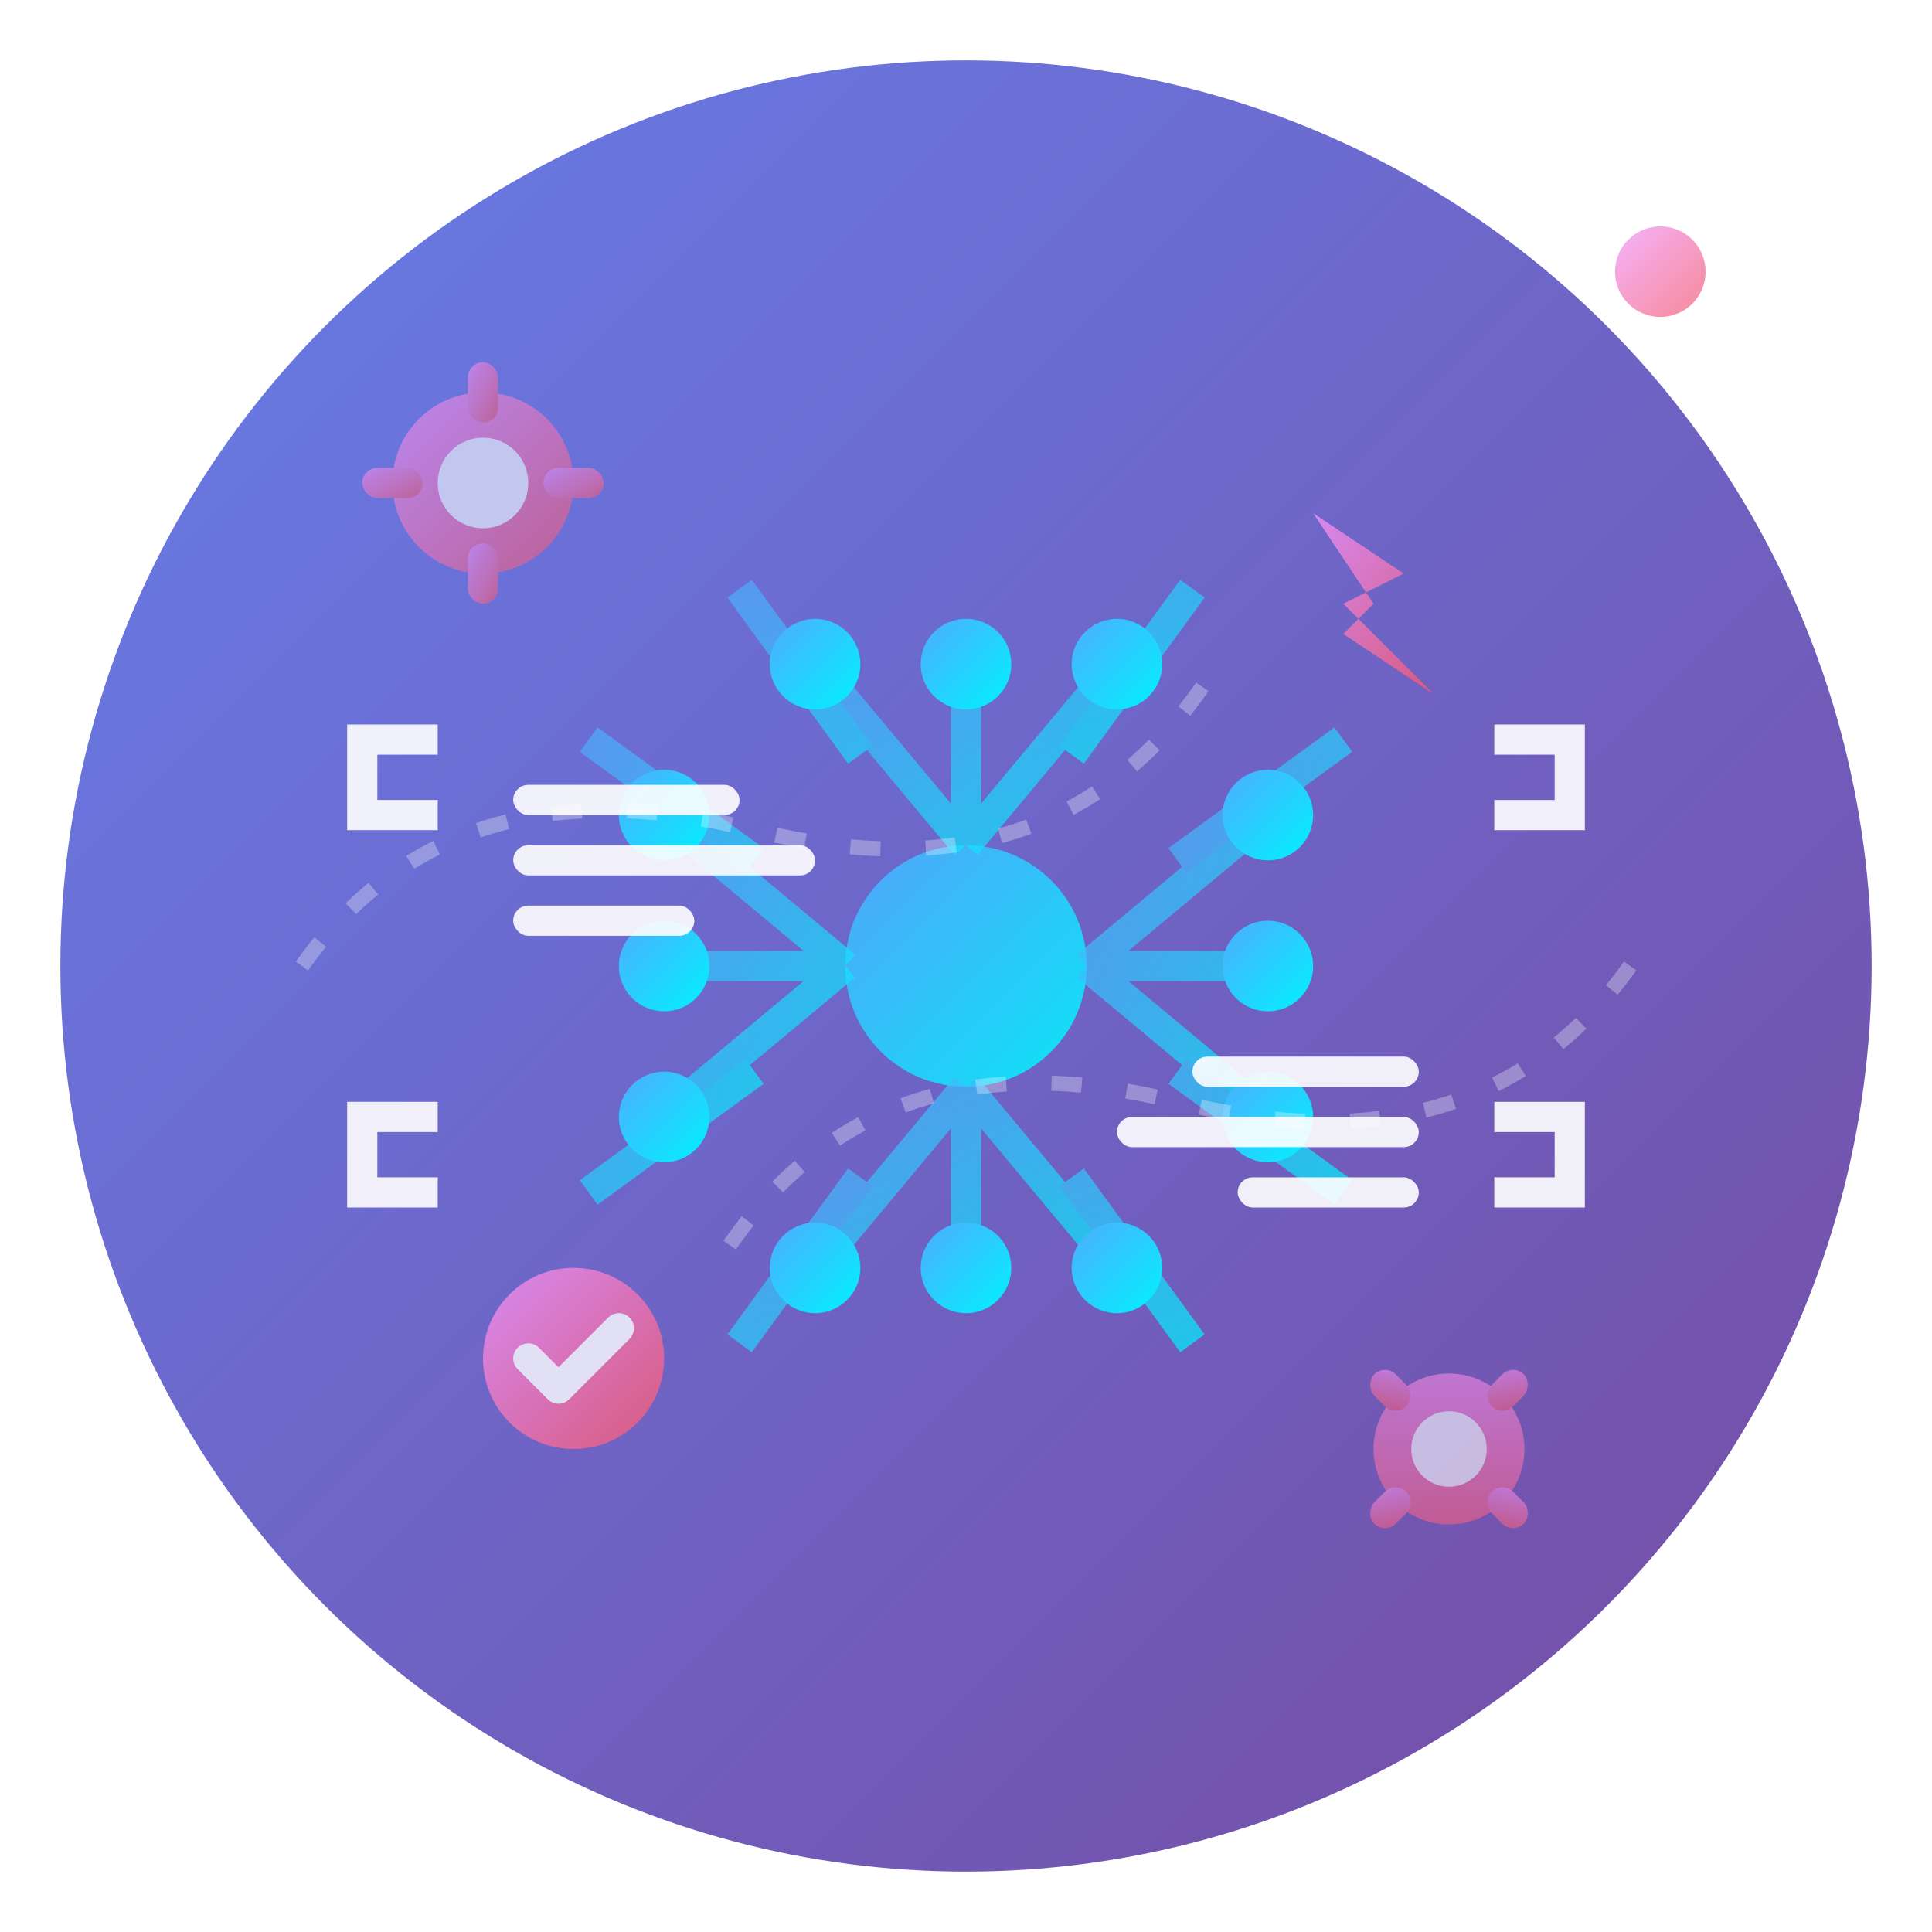 <svg xmlns="http://www.w3.org/2000/svg" viewBox="0 0 128 128" width="128" height="128">
  <defs>
    <linearGradient id="mainGradient" x1="0%" y1="0%" x2="100%" y2="100%">
      <stop offset="0%" style="stop-color:#667eea;stop-opacity:1" />
      <stop offset="100%" style="stop-color:#764ba2;stop-opacity:1" />
    </linearGradient>
    <linearGradient id="accentGradient" x1="0%" y1="0%" x2="100%" y2="100%">
      <stop offset="0%" style="stop-color:#f093fb;stop-opacity:1" />
      <stop offset="100%" style="stop-color:#f5576c;stop-opacity:1" />
    </linearGradient>
    <linearGradient id="aiGradient" x1="0%" y1="0%" x2="100%" y2="100%">
      <stop offset="0%" style="stop-color:#4facfe;stop-opacity:1" />
      <stop offset="100%" style="stop-color:#00f2fe;stop-opacity:1" />
    </linearGradient>
    <filter id="dropshadow" x="-50%" y="-50%" width="200%" height="200%">
      <feDropShadow dx="2" dy="4" stdDeviation="3" flood-opacity="0.3"/>
    </filter>
  </defs>
  
  <!-- Background Circle -->
  <circle cx="64" cy="64" r="60" fill="url(#mainGradient)" filter="url(#dropshadow)"/>
  
  <!-- AI Brain/Circuit Pattern -->
  <g transform="translate(64, 64)">
    <!-- Central Core -->
    <circle cx="0" cy="0" r="8" fill="url(#aiGradient)" opacity="0.9"/>
    
    <!-- Neural Network Connections -->
    <g stroke="url(#aiGradient)" stroke-width="2" fill="none" opacity="0.7">
      <!-- Main branches -->
      <path d="M-8,0 L-20,-10 M-8,0 L-20,0 M-8,0 L-20,10"/>
      <path d="M8,0 L20,-10 M8,0 L20,0 M8,0 L20,10"/>
      <path d="M0,-8 L-10,-20 M0,-8 L0,-20 M0,-8 L10,-20"/>
      <path d="M0,8 L-10,20 M0,8 L0,20 M0,8 L10,20"/>
      
      <!-- Secondary connections -->
      <path d="M-14,-7 L-25,-15 M-14,7 L-25,15"/>
      <path d="M14,-7 L25,-15 M14,7 L25,15"/>
      <path d="M-7,-14 L-15,-25 M7,-14 L15,-25"/>
      <path d="M-7,14 L-15,25 M7,14 L15,25"/>
    </g>
    
    <!-- Neural Nodes -->
    <g fill="url(#aiGradient)">
      <circle cx="-20" cy="-10" r="3"/>
      <circle cx="-20" cy="0" r="3"/>
      <circle cx="-20" cy="10" r="3"/>
      <circle cx="20" cy="-10" r="3"/>
      <circle cx="20" cy="0" r="3"/>
      <circle cx="20" cy="10" r="3"/>
      <circle cx="-10" cy="-20" r="3"/>
      <circle cx="0" cy="-20" r="3"/>
      <circle cx="10" cy="-20" r="3"/>
      <circle cx="-10" cy="20" r="3"/>
      <circle cx="0" cy="20" r="3"/>
      <circle cx="10" cy="20" r="3"/>
    </g>
  </g>
  
  <!-- Test/Code Symbol -->
  <g transform="translate(64, 64)">
    <!-- Code brackets -->
    <g fill="white" opacity="0.9">
      <path d="M-35,-15 L-40,-15 L-40,-10 L-35,-10 M-35,10 L-40,10 L-40,15 L-35,15" stroke="white" stroke-width="2" fill="none"/>
      <path d="M35,-15 L40,-15 L40,-10 L35,-10 M35,10 L40,10 L40,15 L35,15" stroke="white" stroke-width="2" fill="none"/>
      
      <!-- Code lines -->
      <rect x="-30" y="-12" width="15" height="2" rx="1"/>
      <rect x="-30" y="-8" width="20" height="2" rx="1"/>
      <rect x="-30" y="-4" width="12" height="2" rx="1"/>
      
      <rect x="15" y="6" width="15" height="2" rx="1"/>
      <rect x="10" y="10" width="20" height="2" rx="1"/>
      <rect x="18" y="14" width="12" height="2" rx="1"/>
    </g>
  </g>
  
  <!-- Automation Gears -->
  <g transform="translate(32, 32)" opacity="0.6">
    <g fill="url(#accentGradient)">
      <!-- Small gear -->
      <circle cx="0" cy="0" r="6"/>
      <g transform="rotate(0)">
        <rect x="-1" y="-8" width="2" height="4" rx="1"/>
        <rect x="-1" y="4" width="2" height="4" rx="1"/>
        <rect x="-8" y="-1" width="4" height="2" rx="1"/>
        <rect x="4" y="-1" width="4" height="2" rx="1"/>
      </g>
      <circle cx="0" cy="0" r="3" fill="white"/>
    </g>
  </g>
  
  <g transform="translate(96, 96) rotate(45)" opacity="0.6">
    <g fill="url(#accentGradient)">
      <!-- Small gear -->
      <circle cx="0" cy="0" r="5"/>
      <g>
        <rect x="-1" y="-7" width="2" height="3" rx="1"/>
        <rect x="-1" y="4" width="2" height="3" rx="1"/>
        <rect x="-7" y="-1" width="3" height="2" rx="1"/>
        <rect x="4" y="-1" width="3" height="2" rx="1"/>
      </g>
      <circle cx="0" cy="0" r="2.5" fill="white"/>
    </g>
  </g>
  
  <!-- Lightning/Testing Symbol -->
  <g transform="translate(90, 40)" opacity="0.8">
    <path d="M-3,-6 L3,-2 L-1,0 L5,6 L-1,2 L1,0 Z" fill="url(#accentGradient)" filter="url(#dropshadow)"/>
  </g>
  
  <!-- Quality Badge -->
  <g transform="translate(38, 90)" opacity="0.8">
    <circle cx="0" cy="0" r="6" fill="url(#accentGradient)"/>
    <path d="M-3,0 L-1,2 L3,-2" stroke="white" stroke-width="2" fill="none" stroke-linecap="round" stroke-linejoin="round"/>
  </g>
  
  <!-- Subtle Data Flow Lines -->
  <g stroke="white" stroke-width="1" fill="none" opacity="0.3">
    <path d="M20,64 Q30,50 50,55 T80,45" stroke-dasharray="2,3"/>
    <path d="M108,64 Q98,78 78,73 T48,83" stroke-dasharray="2,3"/>
  </g>
  
  <!-- Version indicator dot -->
  <circle cx="110" cy="18" r="3" fill="url(#accentGradient)" opacity="0.7"/>
</svg>
